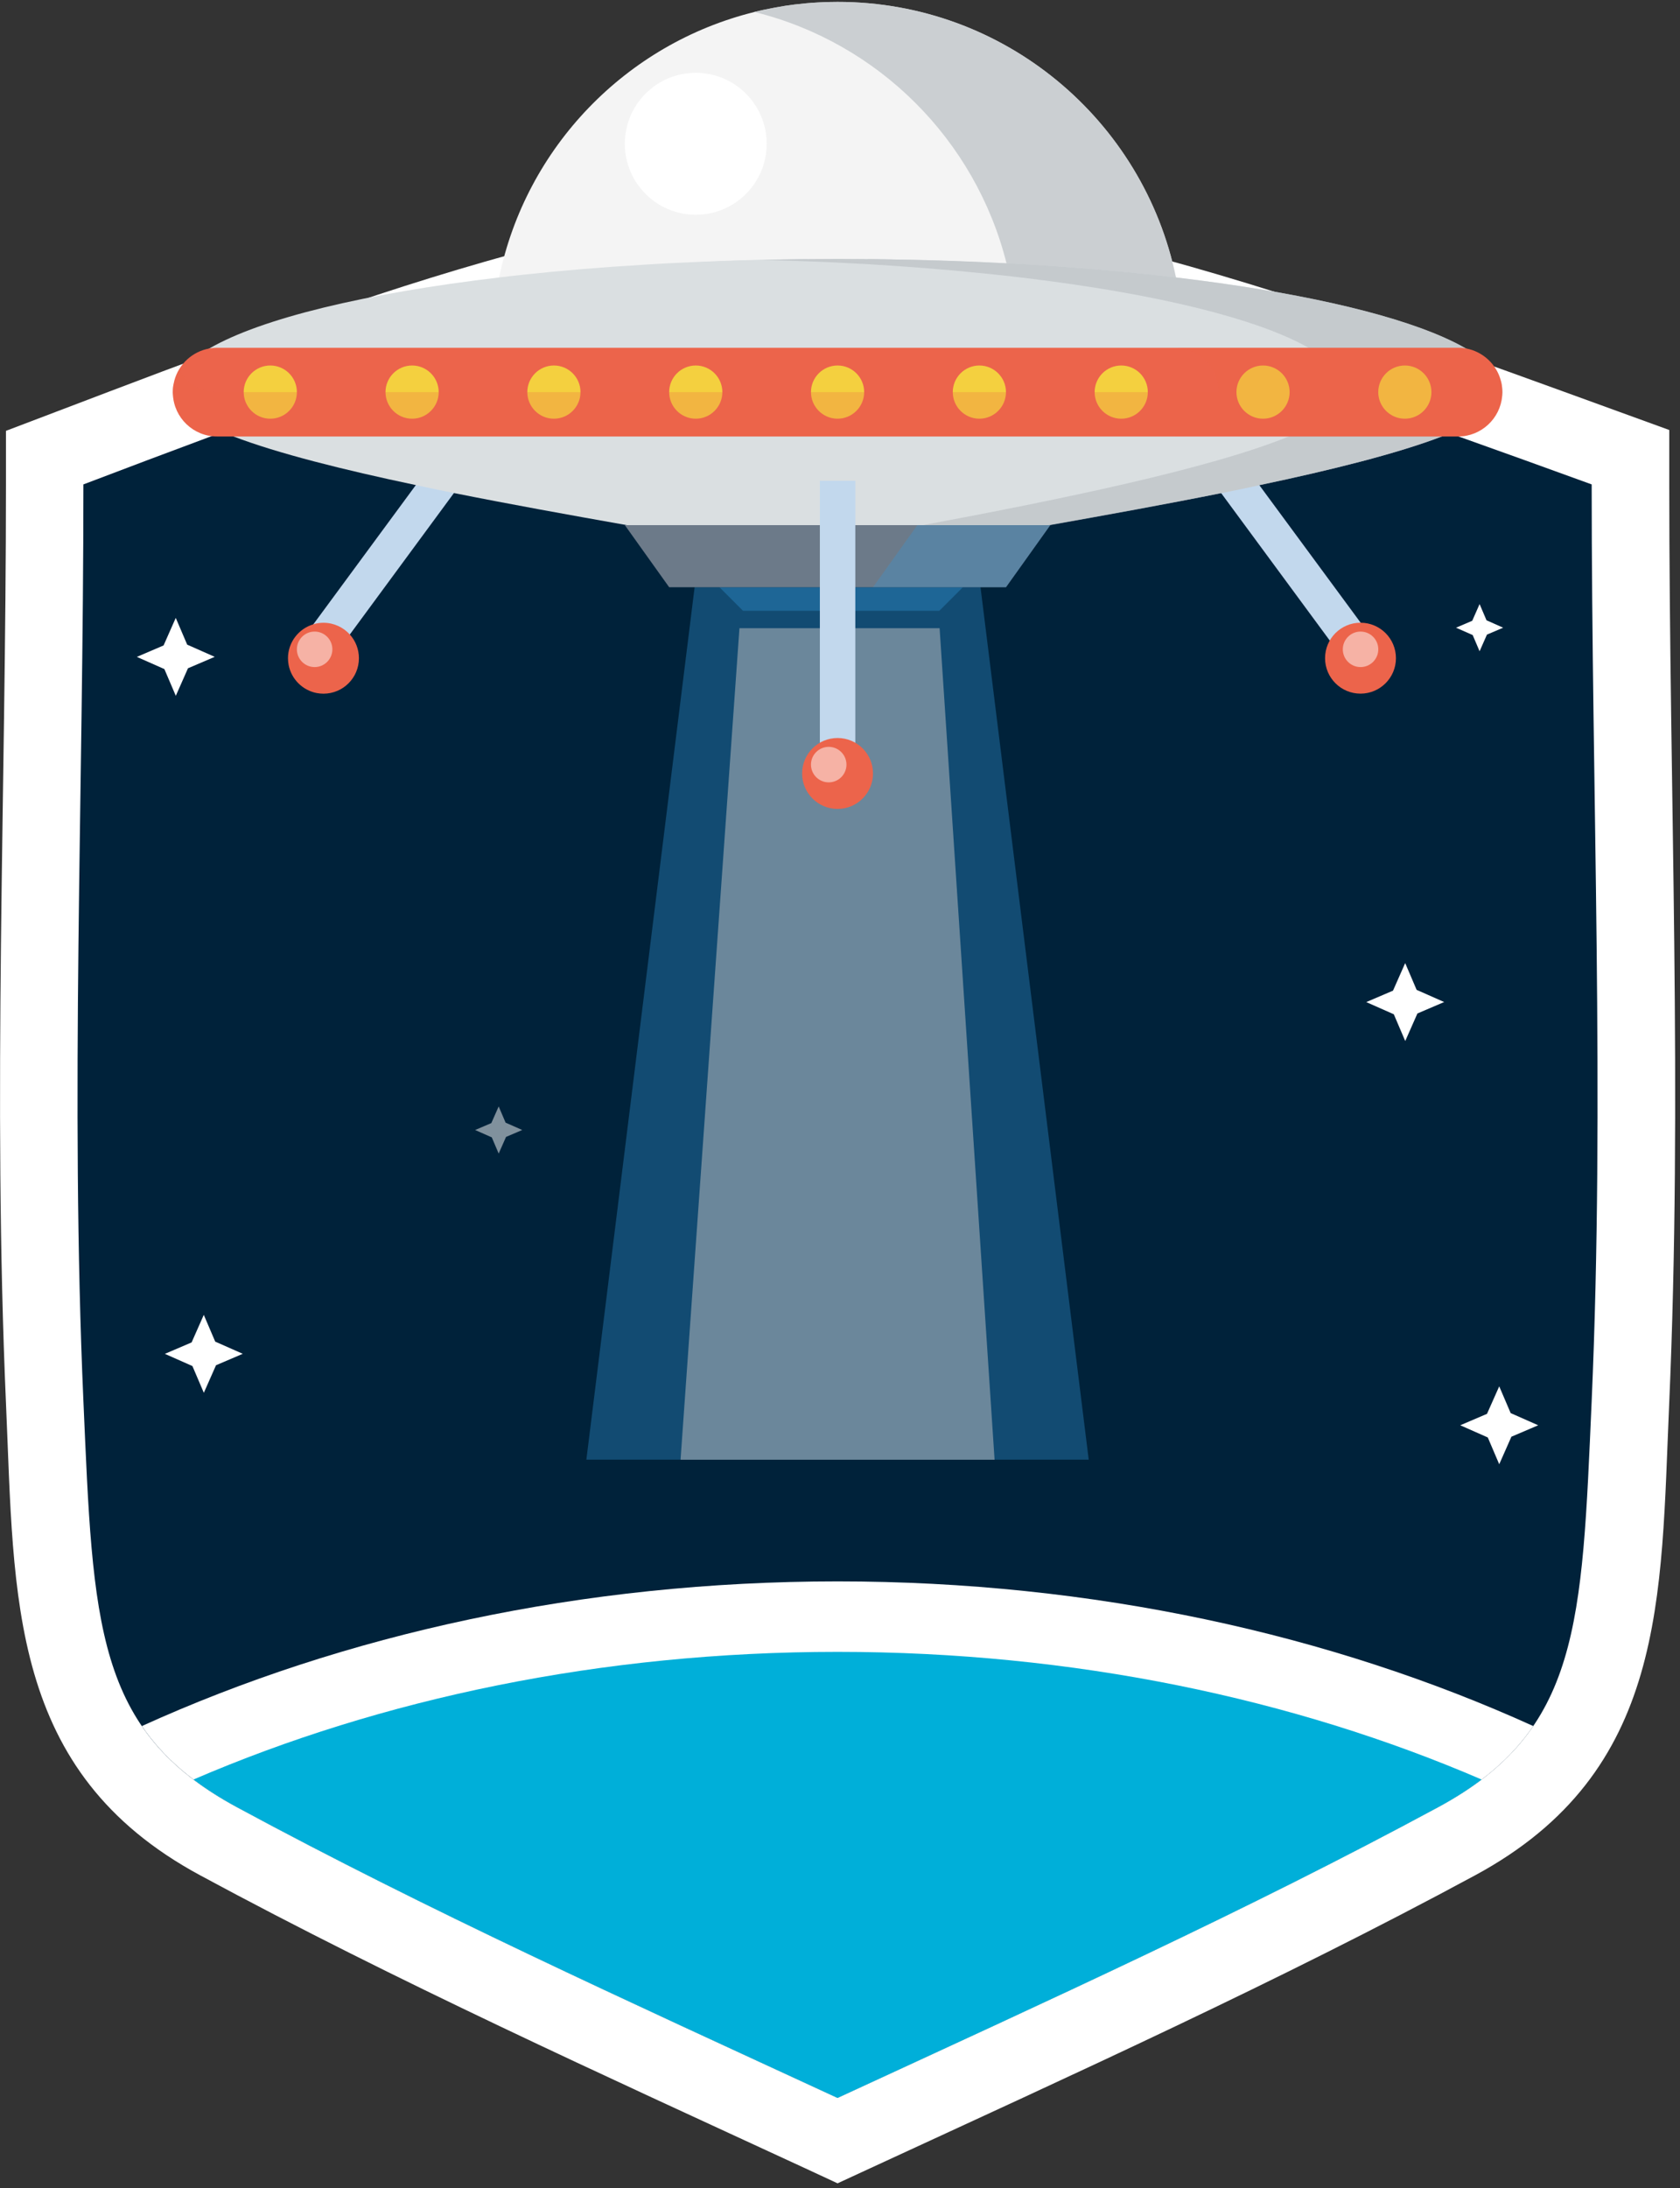 <svg xmlns="http://www.w3.org/2000/svg" viewBox="0 0 338 440" width="338" height="440">
	<rect x="0" y="0" width="338" height="440" fill="#333333" stroke="none"/>
	<defs>
		<clipPath clipPathUnits="userSpaceOnUse" id="cp1">
			<path d="M0 0L337 0L337 439L0 439Z" />
		</clipPath>
	</defs>
	<style>
		tspan { white-space:pre }
		.shp0 { fill: #ffffff } 
		.shp1 { fill: #00223a } 
		.shp2 { fill: #00afd9 } 
		.shp3 { opacity: 0.349;mix-blend-mode: multiply;fill: #3498db } 
		.shp4 { opacity: 0.502;mix-blend-mode: overlay;fill: #c4c4c4 } 
		.shp5 { fill: #c2d8ed } 
		.shp6 { fill: #ec644b } 
		.shp7 { opacity: 0.502;mix-blend-mode: soft-light;fill: #ffffff } 
		.shp8 { opacity: 0.749;mix-blend-mode: multiply;fill: #bdc3c7 } 
		.shp9 { fill: #f4f4f4 } 
		.shp10 { fill: #dadfe1 } 
		.shp11 { fill: #f4d03f } 
		.shp12 { opacity: 0.251;mix-blend-mode: multiply;fill: #ec644b } 
		.shp13 { fill: #6c7a89 } 
		.shp14 { opacity: 0.302;mix-blend-mode: multiply;fill: #3498db } 
	</style>
	<g id="Page 1" clip-path="url(#cp1)">
		<path id="Path 1" class="shp0" d="M168.51,439l6.54,-3.02c40.92,-18.89 82.03,-37.48 121.71,-58.9c38.66,-20.86 37.34,-55.71 39.06,-94.72c2.71,-61.61 0.02,-123.33 0.02,-184.97v-10.93l-10.27,-3.73c-30.17,-10.95 -61.04,-22.35 -92.01,-30.79c-22.84,-6.22 -45.65,-10.52 -69.41,-10.27c-22.81,0.24 -44.69,4.67 -66.55,10.93c-29.11,8.34 -58.05,19.45 -86.35,30.21l-10.05,3.82v10.75c0,61.64 -2.69,123.36 0.01,184.97c1.72,39.01 0.4,73.86 39.06,94.72c39.68,21.42 80.79,40 121.71,58.9z" />
		<path id="Path 2" class="shp1" d="M16.78,97.4c0,62.09 -2.66,123.81 0,184.28c1.97,44.9 2.34,66.29 30.88,81.69c38.71,20.89 77.82,38.6 120.84,58.46c43.02,-19.86 82.13,-37.57 120.84,-58.46c28.55,-15.4 28.91,-36.79 30.89,-81.69c2.66,-60.47 0,-122.19 0,-184.28c-146.86,-53.34 -162.22,-53.69 -303.45,0z" />
		<path id="Path 3" class="shp0" d="M28.54,347.06c4.31,6.33 10.4,11.6 19.13,16.31c38.71,20.89 77.82,38.6 120.84,58.46c43.02,-19.86 82.13,-37.57 120.84,-58.46c8.73,-4.71 14.82,-9.98 19.13,-16.31c-40.61,-18.43 -88.58,-29.09 -139.97,-29.09c-51.4,0 -99.36,10.66 -139.97,29.09z" />
		<path id="Path 4" class="shp2" d="M38.93,357.81c2.58,1.95 5.47,3.79 8.74,5.56c38.71,20.89 77.82,38.6 120.84,58.46c43.02,-19.86 82.13,-37.57 120.84,-58.46c3.27,-1.77 6.17,-3.61 8.74,-5.56c-37.81,-16.29 -82.16,-25.67 -129.58,-25.67c-47.43,0 -91.78,9.38 -129.59,25.67z" />
		<path id="Path 5" class="shp0" d="M32.91,129.78l-5.38,2.3l5.54,2.45l2.3,5.38l2.45,-5.54l5.38,-2.3l-5.54,-2.45l-2.3,-5.38zM38.55,269.92l-5.38,2.3l5.54,2.45l2.3,5.38l2.45,-5.54l5.38,-2.3l-5.54,-2.45l-2.3,-5.38zM280.26,199.19l-5.38,2.3l5.54,2.45l2.3,5.38l2.45,-5.54l5.38,-2.3l-5.54,-2.45l-2.3,-5.38zM296.2,124.82l-3.26,1.39l3.35,1.48l1.39,3.26l1.48,-3.35l3.26,-1.39l-3.35,-1.49l-1.39,-3.26zM299.17,284.28l-5.38,2.3l5.54,2.45l2.3,5.39l2.45,-5.54l5.39,-2.3l-5.54,-2.45l-2.3,-5.38z" />
		<path id="Path 6" class="shp3" d="M165.28,122.82h23.69l4.74,-4.74h-28.43zM197.27,118.07h-57.52l-21.48,173.03l-0.3,2.39h101.07z" />
		<path id="Path 7" class="shp4" d="M189.04,126.31h-21.32h-18.95l-11.85,167.2h31.59h31.59z" />
		<path id="Path 8" class="shp3" d="M193.71,118.08h-48.96l4.74,4.74h39.48z" />
		<path id="Path 9" class="shp5" d="M87.17,92.78l-3.52,4.77l-20.6,27.97l-0.85,1.14l0.52,0.37l4.11,3.01l1.13,0.84l2.43,-3.31l20.94,-28.44l1.58,-2.14z" />
		<path id="Path 10" class="shp6" d="M70.39,127.59c-1.31,-1.45 -3.21,-2.37 -5.32,-2.37c-0.71,0 -1.39,0.1 -2.02,0.31c-2.95,0.86 -5.11,3.6 -5.11,6.82c0,0.47 0.05,0.93 0.13,1.37c0.56,2.84 2.79,5.06 5.63,5.63c0.44,0.08 0.9,0.13 1.37,0.13c3.95,0 7.14,-3.19 7.14,-7.13c0,-1.82 -0.68,-3.5 -1.82,-4.76z" />
		<path id="Path 11" class="shp7" d="M63.3,126.99c-1.97,0 -3.57,1.6 -3.57,3.57c0,1.97 1.6,3.57 3.57,3.57c1.97,0 3.57,-1.6 3.57,-3.57c0,-1.97 -1.6,-3.57 -3.57,-3.57z" />
		<path id="Path 12" class="shp5" d="M274.82,126.66l-24.97,-33.88l-5.74,4.23l24.97,33.88z" />
		<path id="Path 13" class="shp6" d="M266.59,132.34c0,3.94 3.19,7.13 7.13,7.13c3.94,0 7.13,-3.19 7.13,-7.13c0,-3.94 -3.19,-7.13 -7.13,-7.13c-3.94,0 -7.13,3.19 -7.13,7.13z" />
		<path id="Path 14" class="shp7" d="M270.16,130.56c0,1.97 1.6,3.57 3.57,3.57c1.97,0 3.57,-1.6 3.57,-3.57c0,-1.97 -1.6,-3.57 -3.57,-3.57c-1.97,0 -3.57,1.6 -3.57,3.57z" />
		<path id="Path 15" class="shp8" d="M229.18,49.25c0,-3.77 -3.77,-3.77 -3.77,-3.77h-6.69h-6.69c0,0 -3.77,0 -3.77,3.77c0,3.68 -0.41,6.55 -6.28,6.68c-5.86,-0.13 -6.28,-3.01 -6.28,-6.68c0,-3.77 -3.77,-3.77 -3.77,-3.77h-6.69h-6.69c0,0 -3.77,0 -3.77,3.77c0,3.68 -0.41,6.55 -6.28,6.68c-5.86,-0.13 -6.28,-3.01 -6.28,-6.68c0,-3.77 -3.77,-3.77 -3.77,-3.77h-6.69h-6.69c0,0 -3.77,0 -3.77,3.77c0,3.68 -0.41,6.55 -6.28,6.68c-5.86,-0.13 -6.28,-3.01 -6.28,-6.68c0,-3.77 -3.77,-3.77 -3.77,-3.77h-6.69h-6.7c0,0 -3.77,0 -3.77,3.77c0,3.77 -0.42,6.69 -6.69,6.69l3.77,5.44l13.39,-1.91l13.39,1.91l3.35,-4.83l3.35,4.83l13.39,-1.91l13.39,1.91l3.35,-4.83l3.35,4.83l13.39,-1.91l13.39,1.91l3.35,-4.83l3.35,4.83l13.39,-1.91l13.39,1.91l3.77,-5.44c-6.28,0 -6.69,-2.93 -6.69,-6.69z" />
		<path id="Path 16" class="shp9" d="M236.61,55.81c0,-0.02 0,-0.02 -0.02,-0.03c-6.53,-31.63 -34.52,-55.4 -68.08,-55.4c-0.76,0 -1.53,0.02 -2.29,0.03c-0.53,0.02 -1.08,0.05 -1.61,0.08c-1.61,0.08 -3.19,0.23 -4.76,0.42c-0.66,0.08 -1.31,0.18 -1.95,0.27c-0.69,0.11 -1.37,0.23 -2.06,0.36c-0.68,0.13 -1.35,0.26 -2.03,0.4c-0.68,0.14 -1.32,0.29 -1.98,0.45c-0.02,0.02 -0.03,0.02 -0.05,0.02c-25.83,6.38 -45.96,27.2 -51.36,53.4c-0.03,0.13 -0.05,0.24 -0.08,0.37c0.29,-0.03 0.6,-0.08 0.9,-0.11c0.66,-0.08 1.32,-0.18 2,-0.26c8.17,-1 16.94,-1.82 26.15,-2.45c3.77,-0.26 7.64,-0.47 11.56,-0.65c4.06,-0.19 8.21,-0.34 12.41,-0.44c1.61,-0.05 3.24,-0.08 4.87,-0.11c0.53,-0.02 1.06,-0.02 1.6,-0.02c0.45,-0.02 0.89,-0.02 1.34,-0.02c0.15,0 0.31,-0.02 0.47,-0.02h1.21c1.89,-0.03 3.77,-0.03 5.67,-0.03h0.56c0.97,0 1.93,0 2.89,0.02c0.42,-0.02 0.82,0 1.23,0h0.57c0.15,0 0.29,0.02 0.43,0.02h1.21c0.61,0.02 1.21,0.02 1.81,0.03h0.63c0.32,0 0.65,0 0.97,0.02c5.89,0.1 11.66,0.28 17.28,0.55c2.18,0.1 4.32,0.21 6.45,0.32c1.53,0.1 3.05,0.19 4.55,0.29c0.19,0.02 0.37,0.03 0.56,0.03c1.31,0.1 2.61,0.18 3.9,0.29c1.52,0.11 3,0.23 4.48,0.34c1.43,0.13 2.84,0.24 4.24,0.39c1.43,0.13 2.84,0.26 4.24,0.4c1.4,0.14 2.79,0.29 4.16,0.44c1.73,0.19 3.45,0.39 5.13,0.6c0.68,0.08 1.34,0.18 2,0.26c0.31,0.03 0.61,0.08 0.9,0.11c-0.03,-0.13 -0.05,-0.24 -0.08,-0.37z" />
		<path id="Path 17" class="shp8" d="M236.61,55.81c0,-0.02 0,-0.02 -0.02,-0.03c-6.53,-31.63 -34.52,-55.4 -68.08,-55.4c-0.76,0 -1.53,0.02 -2.29,0.03c-0.53,0.02 -1.08,0.05 -1.61,0.08c-1.61,0.08 -3.19,0.23 -4.76,0.42c-0.66,0.08 -1.31,0.18 -1.95,0.27c-0.69,0.11 -1.37,0.23 -2.06,0.36c-0.68,0.13 -1.35,0.26 -2.03,0.4c-0.68,0.14 -1.32,0.29 -1.98,0.45c-0.02,0.02 -0.03,0.02 -0.05,0.02c24.89,6.14 44.48,25.68 50.72,50.53v0.02c0.02,0.03 0.02,0.05 0.03,0.08v0.02c1.53,0.08 3.05,0.18 4.55,0.27c0.19,0.02 0.37,0.03 0.56,0.03v0.02c1.31,0.08 2.61,0.18 3.9,0.27c1.52,0.11 3,0.23 4.48,0.34c1.42,0.13 2.84,0.26 4.24,0.39c1.42,0.13 2.84,0.26 4.24,0.4c1.4,0.14 2.79,0.29 4.16,0.44c1.73,0.19 3.45,0.39 5.13,0.6c0.68,0.08 1.34,0.18 2,0.26c0.31,0.03 0.61,0.08 0.9,0.11c-0.03,-0.13 -0.05,-0.24 -0.08,-0.37z" />
		<path id="Path 18" class="shp0" d="M139.98,14.64c-7.88,0 -14.27,6.39 -14.27,14.27c0,7.88 6.39,14.27 14.27,14.27c7.88,0 14.27,-6.39 14.27,-14.27c0,-7.88 -6.39,-14.27 -14.27,-14.27z" />
		<path id="Path 19" class="shp10" d="M301.57,76.11c-0.21,-0.43 -0.48,-0.85 -0.82,-1.29v-0.02c-0.34,-0.45 -0.74,-0.9 -1.19,-1.36c-0.45,-0.43 -0.95,-0.87 -1.5,-1.29c-0.55,-0.42 -1.15,-0.84 -1.79,-1.27h-0.02c-0.42,-0.27 -0.87,-0.55 -1.34,-0.81c-1.31,-0.76 -2.79,-1.5 -4.43,-2.22c0,-0.02 -0.02,-0.02 -0.03,-0.02c-11.37,-5.03 -30.26,-9.24 -53.83,-12.03c-1.58,-0.19 -3.19,-0.37 -4.82,-0.55c-7.61,-0.82 -15.69,-1.5 -24.1,-2c-1.71,-0.11 -3.43,-0.21 -5.19,-0.31c-2.11,-0.11 -4.27,-0.21 -6.43,-0.29c-5.63,-0.24 -11.4,-0.42 -17.27,-0.5c-0.32,-0.02 -0.64,-0.02 -0.97,-0.02h-0.63c-0.42,-0.02 -0.84,-0.02 -1.27,-0.03h-1.74c-0.32,-0.02 -0.66,-0.02 -1,-0.02c-0.4,0 -0.81,-0.02 -1.22,0c-0.95,-0.02 -1.92,-0.02 -2.89,-0.02h-0.56c-1.9,0 -3.79,0.02 -5.67,0.03h-1.21c-0.6,0.02 -1.21,0.02 -1.81,0.03c-0.53,0 -1.06,0 -1.6,0.02c-5.87,0.08 -11.64,0.26 -17.27,0.5c-3.95,0.16 -7.82,0.35 -11.62,0.6c-8.42,0.5 -16.49,1.18 -24.1,2c-1.63,0.18 -3.24,0.35 -4.82,0.55c-26.99,3.19 -47.87,8.24 -58.3,14.27c-2.64,1.52 -4.61,3.11 -5.84,4.74c-1,1.32 -1.52,2.66 -1.52,4.03c0,0.16 0,0.31 0.03,0.47c0.45,2.89 4.97,5.71 12.14,8.45c8.98,3.43 22.15,6.72 36.73,9.79c2.52,0.55 5.08,1.06 7.67,1.6c11.45,2.29 23.46,4.45 34.76,6.45h84.84c11.3,-2 23.31,-4.16 34.76,-6.45c2.6,-0.53 5.16,-1.05 7.68,-1.6c14.57,-3.06 27.75,-6.35 36.73,-9.79c2.89,-1.1 5.34,-2.21 7.27,-3.34c1.84,-1.06 3.19,-2.14 4.01,-3.24c0.23,-0.31 0.42,-0.61 0.56,-0.94c0.1,-0.23 0.18,-0.45 0.24,-0.69l0.05,-0.24c0.03,-0.16 0.03,-0.31 0.03,-0.47c0,-0.92 -0.23,-1.84 -0.69,-2.74z" />
		<path id="Path 20" class="shp8" d="M301.57,76.11c-0.21,-0.43 -0.48,-0.87 -0.82,-1.3c-0.34,-0.45 -0.74,-0.9 -1.19,-1.36c-0.45,-0.43 -0.95,-0.87 -1.5,-1.29c-0.55,-0.44 -1.15,-0.86 -1.79,-1.27h-0.02c-0.4,-0.27 -0.84,-0.53 -1.29,-0.81c-1.34,-0.77 -2.85,-1.53 -4.53,-2.27c-11.37,-5.03 -30.28,-9.24 -53.83,-12.03c-1.6,-0.19 -3.22,-0.37 -4.87,-0.55c-7.59,-0.82 -15.64,-1.48 -24.02,-2c-1.72,-0.11 -3.45,-0.21 -5.21,-0.29c-2.13,-0.11 -4.27,-0.21 -6.43,-0.31c-5.64,-0.23 -11.4,-0.39 -17.27,-0.47c-0.32,-0.02 -0.64,-0.02 -0.97,-0.02c-0.63,-0.02 -1.27,-0.02 -1.9,-0.03h-1.35c-0.27,-0.02 -0.55,-0.02 -0.82,-0.02h-0.57c-0.4,0 -0.81,-0.02 -1.22,0c-0.95,-0.02 -1.92,-0.02 -2.89,-0.02h-0.56c-1.9,0 -3.79,0.02 -5.67,0.03c-0.13,0 -0.26,0 -0.39,0.02h-1.29c-2.63,0.03 -5.22,0.1 -7.8,0.14c3.09,0.08 6.17,0.18 9.21,0.29c3.97,0.14 7.87,0.34 11.7,0.55c8.21,0.48 16.07,1.1 23.55,1.87c2.18,0.21 4.3,0.45 6.42,0.69c10.58,1.23 20.23,2.74 28.71,4.48c13.35,2.76 23.78,6.08 30.28,9.77c4.9,2.79 7.58,5.79 7.58,8.92c0,3 -4.34,6 -11.5,8.92c-16.12,6.58 -46.5,12.77 -73.58,17.83h25.59c11.19,-2 23.06,-4.14 34.39,-6.42c2.6,-0.52 5.16,-1.05 7.69,-1.6c14.57,-3.08 27.76,-6.37 36.74,-9.82c2.87,-1.1 5.3,-2.21 7.22,-3.34c1.84,-1.06 3.19,-2.14 4.01,-3.24c0.23,-0.31 0.42,-0.61 0.56,-0.94c0.1,-0.23 0.18,-0.45 0.24,-0.69l0.05,-0.24c0.03,-0.16 0.03,-0.31 0.03,-0.47c0,-0.92 -0.23,-1.84 -0.69,-2.74z" />
		<path id="Path 21" class="shp6" d="M302.21,77.94v-0.03c-0.02,-0.16 -0.03,-0.32 -0.06,-0.48c-0.05,-0.32 -0.11,-0.63 -0.21,-0.94c-0.89,-3.27 -3.61,-5.8 -6.98,-6.42h-0.05c-0.52,-0.1 -1.03,-0.14 -1.56,-0.14h-249.67c-0.53,0 -1.05,0.05 -1.56,0.14c-3.4,0.6 -6.14,3.13 -7.03,6.42c-0.08,0.31 -0.15,0.61 -0.21,0.94c-0.03,0.16 -0.05,0.32 -0.07,0.48v0.03c-0.03,0.31 -0.05,0.6 -0.05,0.9c0,0.16 0,0.31 0.03,0.47c0.23,4.71 4.13,8.45 8.88,8.45h249.67c4.66,0 8.5,-3.6 8.88,-8.16c0.02,-0.1 0.02,-0.19 0,-0.29c0.03,-0.16 0.03,-0.31 0.03,-0.47c0,-0.31 -0.02,-0.6 -0.05,-0.9z" />
		<path id="Path 22" class="shp11" d="M287.99,78.84c0,2.95 -2.39,5.35 -5.35,5.35c-2.95,0 -5.35,-2.4 -5.35,-5.35c0,-2.95 2.4,-5.35 5.35,-5.35c2.96,0 5.35,2.4 5.35,5.35zM259.46,78.84c0,2.95 -2.4,5.35 -5.35,5.35c-2.95,0 -5.35,-2.4 -5.35,-5.35c0,-2.95 2.4,-5.35 5.35,-5.35c2.95,0 5.35,2.4 5.35,5.35zM230.93,78.84c0,2.95 -2.39,5.35 -5.35,5.35c-2.95,0 -5.35,-2.4 -5.35,-5.35c0,-2.95 2.4,-5.35 5.35,-5.35c2.96,0 5.35,2.4 5.35,5.35zM202.39,78.84c0,2.95 -2.4,5.35 -5.35,5.35c-2.95,0 -5.35,-2.4 -5.35,-5.35c0,-2.95 2.4,-5.35 5.35,-5.35c2.95,0 5.35,2.4 5.35,5.35zM173.86,78.84c0,2.95 -2.4,5.35 -5.35,5.35c-2.95,0 -5.35,-2.4 -5.35,-5.35c0,-2.95 2.4,-5.35 5.35,-5.35c2.96,0 5.35,2.4 5.35,5.35zM145.33,78.84c0,2.95 -2.4,5.35 -5.35,5.35c-2.95,0 -5.35,-2.4 -5.35,-5.35c0,-2.95 2.4,-5.35 5.35,-5.35c2.95,0 5.35,2.4 5.35,5.35zM116.79,78.84c0,2.95 -2.39,5.35 -5.35,5.35c-2.95,0 -5.35,-2.4 -5.35,-5.35c0,-2.95 2.4,-5.35 5.35,-5.35c2.96,0 5.35,2.4 5.35,5.35zM88.26,78.84c0,2.95 -2.4,5.35 -5.35,5.35c-2.95,0 -5.35,-2.4 -5.35,-5.35c0,-2.95 2.4,-5.35 5.35,-5.35c2.95,0 5.35,2.4 5.35,5.35zM59.73,78.84c0,2.95 -2.39,5.35 -5.35,5.35c-2.95,0 -5.35,-2.4 -5.35,-5.35c0,-2.95 2.4,-5.35 5.35,-5.35c2.96,0 5.35,2.4 5.35,5.35z" />
		<path id="Path 23" class="shp12" d="M302.21,77.94v-0.03c-0.02,-0.16 -0.03,-0.32 -0.06,-0.48c-0.07,-0.32 -0.13,-0.63 -0.21,-0.94c-0.23,-0.74 -0.53,-1.45 -0.92,-2.11c-0.08,0.14 -0.18,0.29 -0.27,0.42v0.02c-0.43,0.66 -0.95,1.26 -1.53,1.77c-1.56,1.4 -3.61,2.26 -5.87,2.26h-249.67c-3.11,0 -5.8,-1.61 -7.4,-4.03c-0.1,-0.15 -0.19,-0.29 -0.27,-0.44c-0.39,0.66 -0.69,1.37 -0.92,2.11c-0.08,0.31 -0.15,0.61 -0.21,0.94c-0.03,0.16 -0.05,0.32 -0.07,0.48v0.03c-0.03,0.31 -0.05,0.6 -0.05,0.9c0,0.16 0,0.31 0.03,0.47c0.23,4.71 4.13,8.45 8.88,8.45h249.67c4.66,0 8.5,-3.6 8.88,-8.16c0.02,-0.1 0.02,-0.19 0,-0.29c0.03,-0.16 0.03,-0.31 0.03,-0.47c0,-0.31 -0.02,-0.6 -0.05,-0.9zM293.34,69.93h-57.07c4.92,0 8.92,3.99 8.92,8.92c0,4.92 -3.99,8.92 -8.92,8.92h57.07c4.92,0 8.92,-3.99 8.92,-8.92c0,-4.92 -3.99,-8.92 -8.92,-8.92z" />
		<path id="Path 24" class="shp13" d="M211.31,105.59h-85.6l8.92,12.48h67.77z" />
		<path id="Path 25" class="shp14" d="M184.56,105.59l-8.92,12.48h26.75l8.92,-12.48z" />
		<path id="Path 26" class="shp5" d="M172.08,96.67h-7.13v57.07h7.13z" />
		<path id="Path 27" class="shp6" d="M168.51,148.39c-3.94,0 -7.13,3.19 -7.13,7.13c0,3.94 3.19,7.13 7.13,7.13c3.94,0 7.13,-3.19 7.13,-7.13c0,-3.94 -3.19,-7.13 -7.13,-7.13z" />
		<path id="Path 28" class="shp7" d="M166.73,150.17c-1.97,0 -3.57,1.6 -3.57,3.57c0,1.97 1.6,3.57 3.57,3.57c1.97,0 3.57,-1.6 3.57,-3.57c0,-1.97 -1.6,-3.57 -3.57,-3.57zM98.85,225.82l-3.26,1.39l3.35,1.48l1.39,3.26l1.48,-3.35l3.26,-1.39l-3.35,-1.48l-1.39,-3.26z" />
	</g>
</svg>